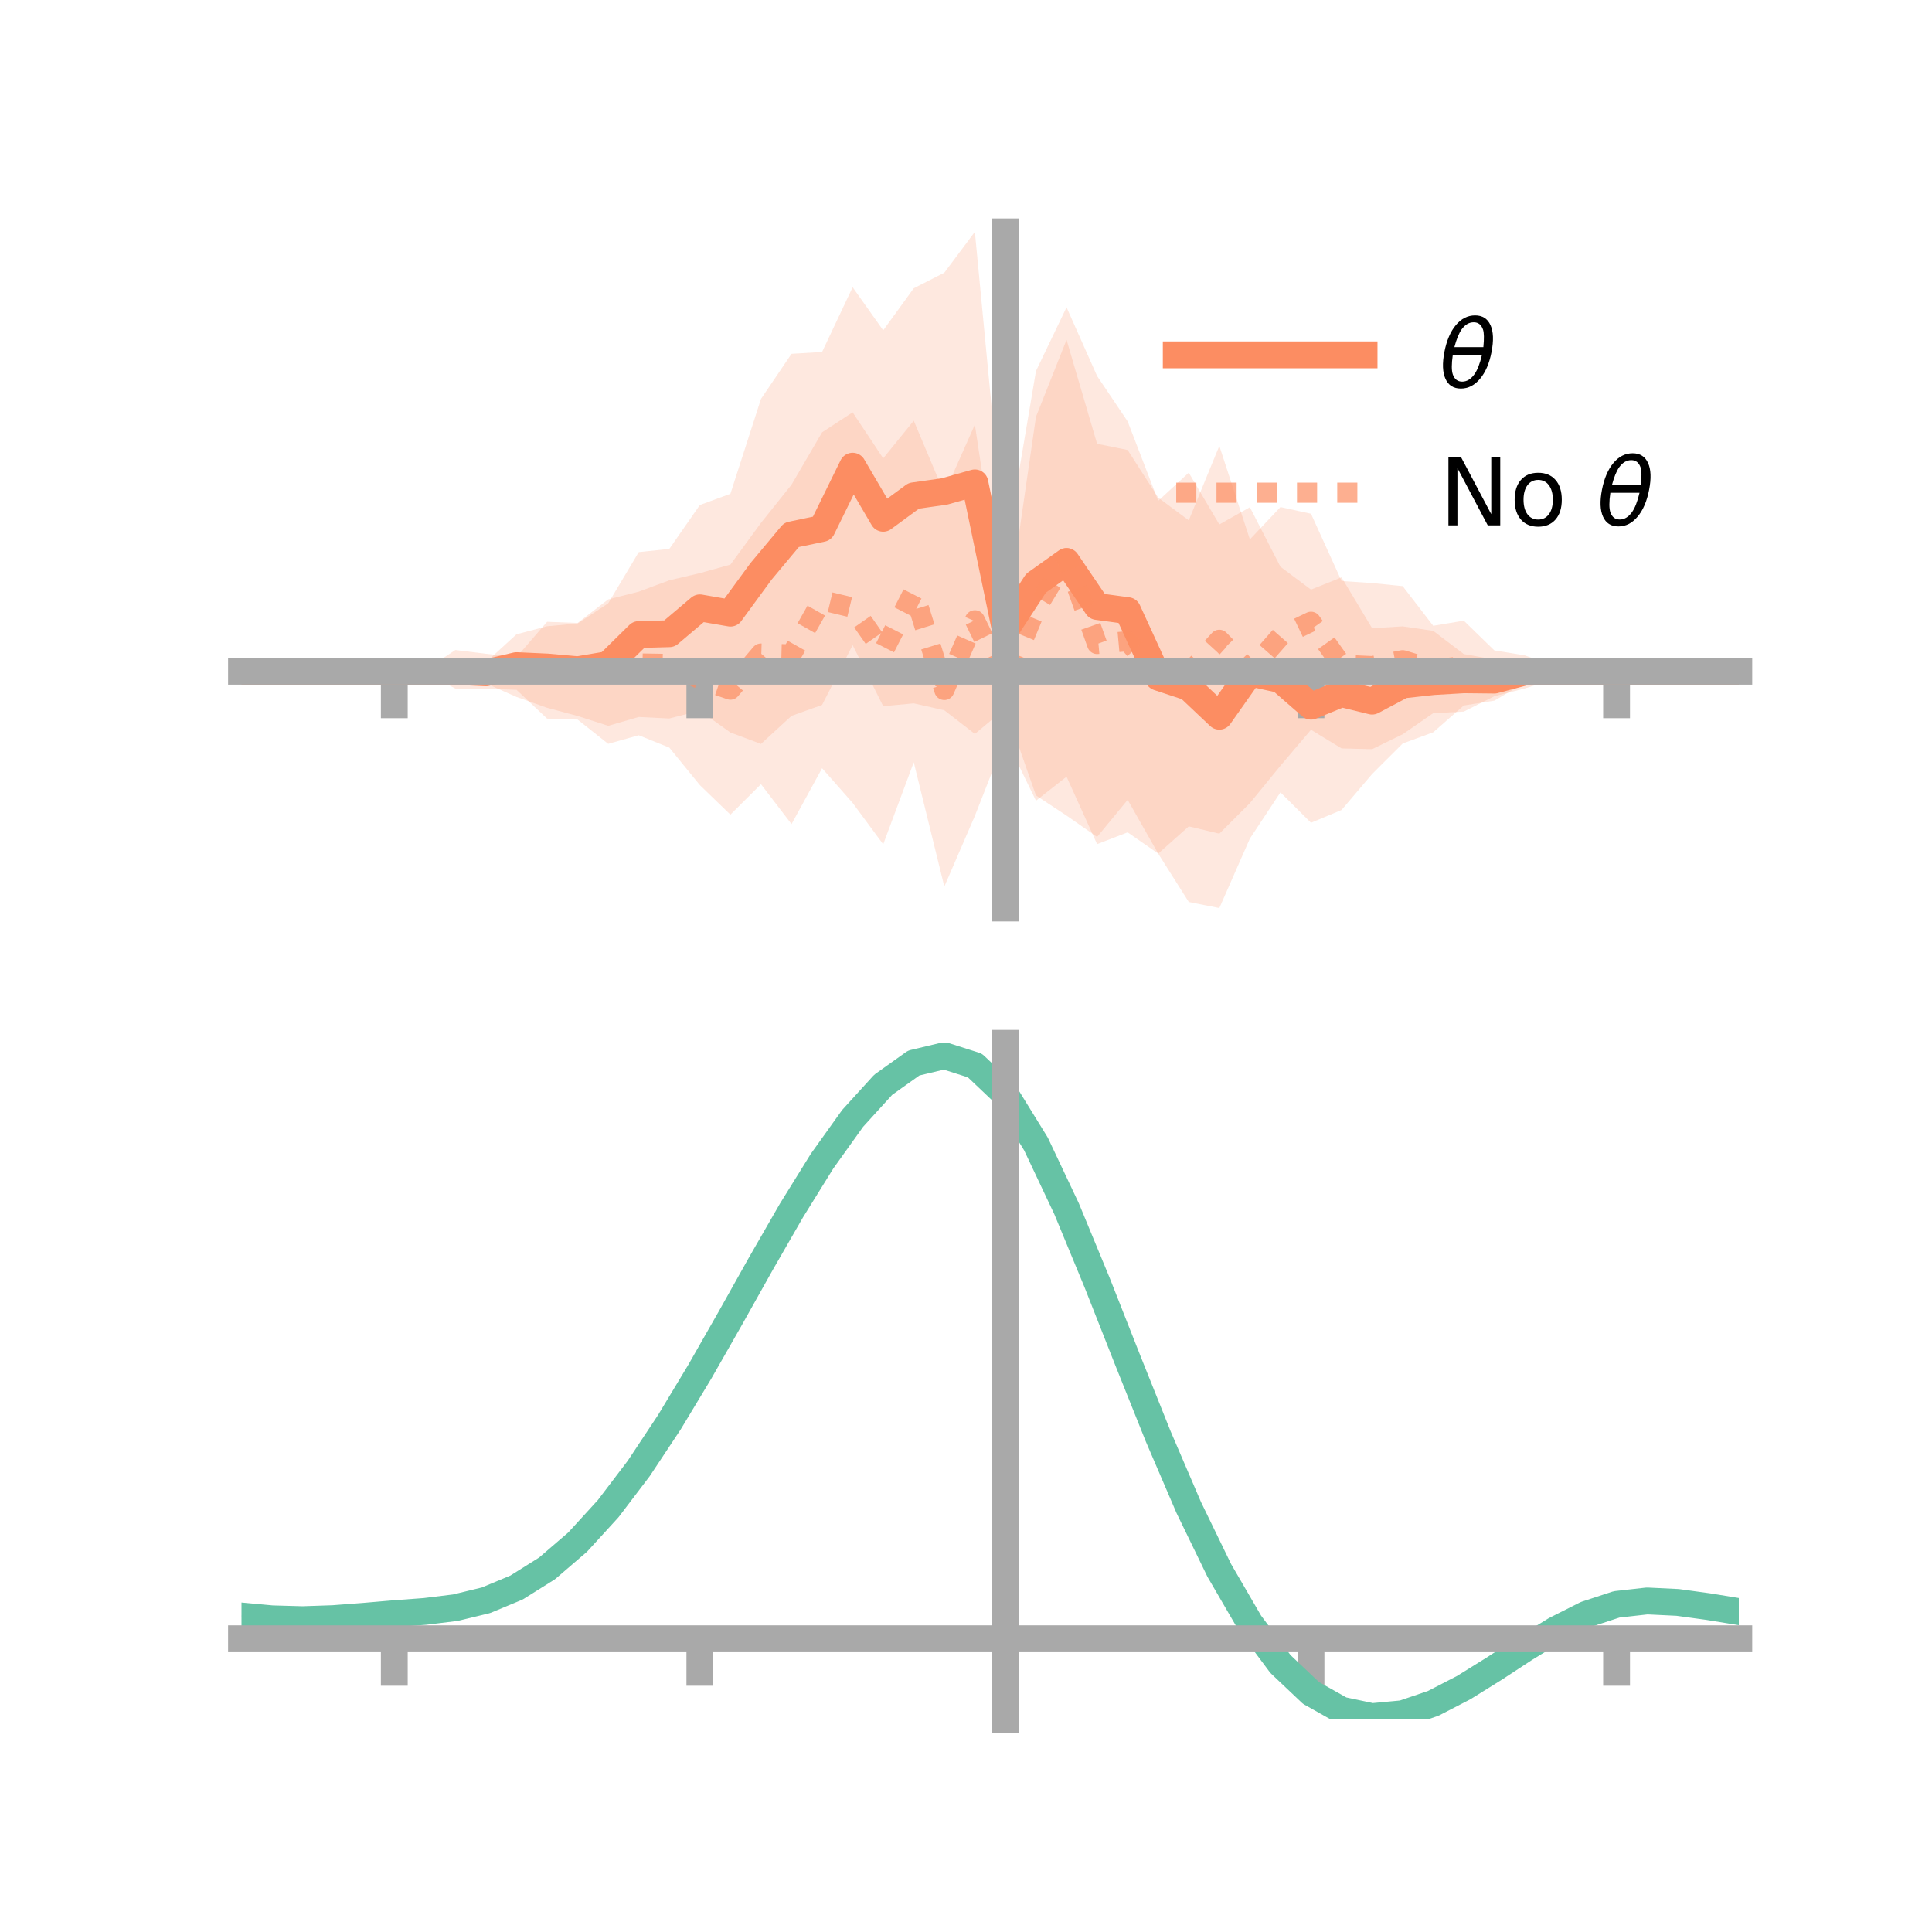 <?xml version="1.0" encoding="utf-8" standalone="no"?>
<!DOCTYPE svg PUBLIC "-//W3C//DTD SVG 1.1//EN"
  "http://www.w3.org/Graphics/SVG/1.1/DTD/svg11.dtd">
<!-- Created with matplotlib (https://matplotlib.org/) -->
<svg height="144pt" version="1.1" viewBox="0 0 144 144" width="144pt" xmlns="http://www.w3.org/2000/svg" xmlns:xlink="http://www.w3.org/1999/xlink">
 <defs>
  <style type="text/css">*{stroke-linecap:butt;stroke-linejoin:round;}</style>
 </defs>
 <g id="figure_1">
  <g id="patch_1">
   <path d="M 0 144 
L 144 144 
L 144 0 
L 0 0 
z
" style="fill:none;"/>
  </g>
  <g id="axes_1">
   <g id="patch_2">
    <path d="M 18 67.68 
L 129.6 67.68 
L 129.6 17.28 
L 18 17.28 
z
" style="fill:none;"/>
   </g>
   <g id="PolyCollection_1">
    <path clip-path="url(#pb9fde14e6f)" d="M 18 50.031 
L 18 50.031 
L 20.278 50.031 
L 22.555 50.031 
L 24.833 50.031 
L 27.11 50.031 
L 29.388 50.031 
L 31.665 50.031 
L 33.943 49.886 
L 36.22 49.357 
L 38.498 47.276 
L 40.776 46.677 
L 43.053 46.47 
L 45.331 44.971 
L 47.608 41.151 
L 49.886 40.912 
L 52.163 37.641 
L 54.441 36.803 
L 56.718 29.736 
L 58.996 26.371 
L 61.273 26.234 
L 63.551 21.409 
L 65.829 24.622 
L 68.106 21.486 
L 70.384 20.326 
L 72.661 17.28 
L 74.939 41.119 
L 77.216 27.654 
L 79.494 22.905 
L 81.771 28.026 
L 84.049 31.41 
L 86.327 37.328 
L 88.604 35.231 
L 90.882 39.089 
L 93.159 37.805 
L 95.437 42.242 
L 97.714 43.945 
L 99.992 43.031 
L 102.269 46.824 
L 104.547 46.685 
L 106.824 47.019 
L 109.102 48.749 
L 111.38 49.157 
L 113.657 49.292 
L 115.935 49.883 
L 118.212 50.03 
L 120.49 50.031 
L 122.767 50.031 
L 125.045 50.031 
L 127.322 50.031 
L 129.6 50.031 
L 129.6 50.031 
L 129.6 50.031 
L 127.322 50.031 
L 125.045 50.031 
L 122.767 50.031 
L 120.49 50.031 
L 118.212 50.033 
L 115.935 50.279 
L 113.657 50.89 
L 111.38 52.222 
L 109.102 52.582 
L 106.824 54.581 
L 104.547 55.418 
L 102.269 57.691 
L 99.992 60.371 
L 97.714 61.325 
L 95.437 59.058 
L 93.159 62.503 
L 90.882 67.68 
L 88.604 67.229 
L 86.327 63.626 
L 84.049 59.616 
L 81.771 62.382 
L 79.494 60.789 
L 77.216 59.289 
L 74.939 52.799 
L 72.661 54.703 
L 70.384 52.94 
L 68.106 52.423 
L 65.829 52.636 
L 63.551 48.082 
L 61.273 52.542 
L 58.996 53.356 
L 56.718 55.448 
L 54.441 54.596 
L 52.163 52.969 
L 49.886 53.553 
L 47.608 53.439 
L 45.331 54.1 
L 43.053 53.365 
L 40.776 52.754 
L 38.498 51.946 
L 36.22 50.938 
L 33.943 50.2 
L 31.665 50.031 
L 29.388 50.031 
L 27.11 50.031 
L 24.833 50.031 
L 22.555 50.031 
L 20.278 50.031 
L 18 50.031 
z
" style="fill:#fc8d62;fill-opacity:0.2;"/>
   </g>
   <g id="PolyCollection_2">
    <path clip-path="url(#pb9fde14e6f)" d="M 18 50.031 
L 18 50.031 
L 20.278 50.031 
L 22.555 50.031 
L 24.833 50.031 
L 27.11 50.031 
L 29.388 50.031 
L 31.665 49.95 
L 33.943 48.447 
L 36.22 48.729 
L 38.498 48.979 
L 40.776 46.345 
L 43.053 46.431 
L 45.331 44.675 
L 47.608 44.098 
L 49.886 43.253 
L 52.163 42.718 
L 54.441 42.085 
L 56.718 38.972 
L 58.996 36.126 
L 61.273 32.223 
L 63.551 30.735 
L 65.829 34.161 
L 68.106 31.356 
L 70.384 36.771 
L 72.661 31.648 
L 74.939 46.773 
L 77.216 31.062 
L 79.494 25.329 
L 81.771 33.078 
L 84.049 33.541 
L 86.327 37.09 
L 88.604 38.783 
L 90.882 33.235 
L 93.159 40.205 
L 95.437 37.794 
L 97.714 38.291 
L 99.992 43.304 
L 102.269 43.457 
L 104.547 43.687 
L 106.824 46.642 
L 109.102 46.261 
L 111.38 48.477 
L 113.657 48.849 
L 115.935 49.674 
L 118.212 50.012 
L 120.49 50.031 
L 122.767 50.031 
L 125.045 50.031 
L 127.322 50.031 
L 129.6 50.031 
L 129.6 50.031 
L 129.6 50.031 
L 127.322 50.031 
L 125.045 50.031 
L 122.767 50.031 
L 120.49 50.031 
L 118.212 50.049 
L 115.935 50.581 
L 113.657 51.312 
L 111.38 51.891 
L 109.102 53.039 
L 106.824 53.154 
L 104.547 54.729 
L 102.269 55.84 
L 99.992 55.783 
L 97.714 54.393 
L 95.437 57.074 
L 93.159 59.861 
L 90.882 62.137 
L 88.604 61.593 
L 86.327 63.622 
L 84.049 62.039 
L 81.771 62.917 
L 79.494 57.889 
L 77.216 59.68 
L 74.939 55.006 
L 72.661 60.814 
L 70.384 66.08 
L 68.106 56.816 
L 65.829 62.93 
L 63.551 59.845 
L 61.273 57.26 
L 58.996 61.424 
L 56.718 58.45 
L 54.441 60.719 
L 52.163 58.518 
L 49.886 55.723 
L 47.608 54.802 
L 45.331 55.442 
L 43.053 53.635 
L 40.776 53.561 
L 38.498 51.414 
L 36.22 51.332 
L 33.943 51.324 
L 31.665 50.139 
L 29.388 50.031 
L 27.11 50.031 
L 24.833 50.031 
L 22.555 50.031 
L 20.278 50.031 
L 18 50.031 
z
" style="fill:#fc8d62;fill-opacity:0.2;"/>
   </g>
   <g id="matplotlib.axis_1">
    <g id="xtick_1">
     <g id="line2d_1">
      <defs>
       <path d="M 0 0 
L 0 3.5 
" id="m4f23cb6098" style="stroke:#a9a9a9;stroke-width:2;"/>
      </defs>
      <g>
       <use style="fill:#a9a9a9;stroke:#a9a9a9;stroke-width:2;" x="29.388" xlink:href="#m4f23cb6098" y="50.031"/>
      </g>
     </g>
    </g>
    <g id="xtick_2">
     <g id="line2d_2">
      <g>
       <use style="fill:#a9a9a9;stroke:#a9a9a9;stroke-width:2;" x="52.163" xlink:href="#m4f23cb6098" y="50.031"/>
      </g>
     </g>
    </g>
    <g id="xtick_3">
     <g id="line2d_3">
      <g>
       <use style="fill:#a9a9a9;stroke:#a9a9a9;stroke-width:2;" x="74.939" xlink:href="#m4f23cb6098" y="50.031"/>
      </g>
     </g>
    </g>
    <g id="xtick_4">
     <g id="line2d_4">
      <g>
       <use style="fill:#a9a9a9;stroke:#a9a9a9;stroke-width:2;" x="97.714" xlink:href="#m4f23cb6098" y="50.031"/>
      </g>
     </g>
    </g>
    <g id="xtick_5">
     <g id="line2d_5">
      <g>
       <use style="fill:#a9a9a9;stroke:#a9a9a9;stroke-width:2;" x="120.49" xlink:href="#m4f23cb6098" y="50.031"/>
      </g>
     </g>
    </g>
   </g>
   <g id="matplotlib.axis_2"/>
   <g id="line2d_6">
    <path clip-path="url(#pb9fde14e6f)" d="M 18 50.031 
L 20.278 50.031 
L 22.555 50.031 
L 24.833 50.031 
L 27.11 50.031 
L 29.388 50.031 
L 31.665 50.031 
L 33.943 50.043 
L 36.22 50.147 
L 38.498 49.611 
L 40.776 49.715 
L 43.053 49.918 
L 45.331 49.536 
L 47.608 47.295 
L 49.886 47.233 
L 52.163 45.305 
L 54.441 45.7 
L 56.718 42.592 
L 58.996 39.864 
L 61.273 39.388 
L 63.551 34.746 
L 65.829 38.629 
L 68.106 36.955 
L 70.384 36.633 
L 72.661 35.991 
L 74.939 46.959 
L 77.216 43.471 
L 79.494 41.847 
L 81.771 45.204 
L 84.049 45.513 
L 86.327 50.477 
L 88.604 51.23 
L 90.882 53.384 
L 93.159 50.154 
L 95.437 50.65 
L 97.714 52.635 
L 99.992 51.701 
L 102.269 52.258 
L 104.547 51.051 
L 106.824 50.8 
L 109.102 50.666 
L 111.38 50.69 
L 113.657 50.091 
L 115.935 50.081 
L 118.212 50.032 
L 120.49 50.031 
L 122.767 50.031 
L 125.045 50.031 
L 127.322 50.031 
L 129.6 50.031 
" style="fill:none;stroke:#fc8d62;stroke-linecap:square;stroke-width:2;"/>
   </g>
   <g id="line2d_7">
    <path clip-path="url(#pb9fde14e6f)" d="M 18 50.031 
L 20.278 50.031 
L 22.555 50.031 
L 24.833 50.031 
L 27.11 50.031 
L 29.388 50.031 
L 31.665 50.045 
L 33.943 49.886 
L 36.22 50.031 
L 38.498 50.196 
L 40.776 49.953 
L 43.053 50.033 
L 45.331 50.058 
L 47.608 49.45 
L 49.886 49.488 
L 52.163 50.618 
L 54.441 51.402 
L 56.718 48.711 
L 58.996 48.775 
L 61.273 44.742 
L 63.551 45.29 
L 65.829 48.546 
L 68.106 44.086 
L 70.384 51.425 
L 72.661 46.231 
L 74.939 50.889 
L 77.216 45.371 
L 79.494 41.609 
L 81.771 47.998 
L 84.049 47.79 
L 86.327 50.356 
L 88.604 50.188 
L 90.882 47.686 
L 93.159 50.033 
L 95.437 47.434 
L 97.714 46.342 
L 99.992 49.544 
L 102.269 49.648 
L 104.547 49.208 
L 106.824 49.898 
L 109.102 49.65 
L 111.38 50.184 
L 113.657 50.08 
L 115.935 50.128 
L 118.212 50.03 
L 120.49 50.031 
L 122.767 50.031 
L 125.045 50.031 
L 127.322 50.031 
L 129.6 50.031 
" style="fill:none;stroke:#fc8d62;stroke-dasharray:1.5,1.5;stroke-dashoffset:0;stroke-opacity:0.7;stroke-width:1.5;"/>
   </g>
   <g id="patch_3">
    <path d="M 74.939 67.68 
L 74.939 17.28 
" style="fill:none;stroke:#a9a9a9;stroke-linecap:square;stroke-linejoin:miter;stroke-width:2;"/>
   </g>
   <g id="patch_4">
    <path d="M 129.6 67.68 
L 129.6 17.28 
" style="fill:none;"/>
   </g>
   <g id="patch_5">
    <path d="M 18 50.031 
L 129.6 50.031 
" style="fill:none;stroke:#a9a9a9;stroke-linecap:square;stroke-linejoin:miter;stroke-width:2;"/>
   </g>
   <g id="patch_6">
    <path d="M 18 17.28 
L 129.6 17.28 
" style="fill:none;"/>
   </g>
   <g id="legend_1">
    <g id="line2d_8">
     <path d="M 87.67 26.449 
L 101.67 26.449 
" style="fill:none;stroke:#fc8d62;stroke-linecap:square;stroke-width:2;"/>
    </g>
    <g id="line2d_9"/>
    <g id="text_1">
     <!-- $\theta$ -->
     <g transform="translate(107.27 28.899)scale(0.07 -0.07)">
      <defs>
       <path d="M 45.516 34.672 
L 14.453 34.672 
Q 12.359 20.062 14.5 13.875 
Q 17.188 6.25 24.469 6.25 
Q 31.781 6.25 37.359 13.922 
Q 42.234 20.656 45.516 34.672 
z
M 47.016 42.969 
Q 48.344 56.844 46.625 61.719 
Q 43.953 69.438 36.766 69.438 
Q 29.297 69.438 23.828 61.812 
Q 19.531 55.672 16.156 42.969 
z
M 38.188 76.766 
Q 49.906 76.766 54.594 66.406 
Q 59.281 56.109 55.719 37.844 
Q 52.203 19.625 43.453 9.281 
Q 34.766 -1.125 23.047 -1.125 
Q 11.281 -1.125 6.641 9.281 
Q 2 19.625 5.516 37.844 
Q 9.078 56.109 17.719 66.406 
Q 26.422 76.766 38.188 76.766 
z
" id="DejaVuSans-Oblique-952"/>
      </defs>
      <use transform="translate(0 0.234)" xlink:href="#DejaVuSans-Oblique-952"/>
     </g>
    </g>
    <g id="line2d_10">
     <path d="M 87.67 36.724 
L 101.67 36.724 
" style="fill:none;stroke:#fc8d62;stroke-dasharray:1.5,1.5;stroke-dashoffset:0;stroke-opacity:0.7;stroke-width:1.5;"/>
    </g>
    <g id="line2d_11"/>
    <g id="text_2">
     <!-- No $\theta$ -->
     <g transform="translate(107.27 39.174)scale(0.07 -0.07)">
      <defs>
       <path d="M 9.812 72.906 
L 23.094 72.906 
L 55.422 11.922 
L 55.422 72.906 
L 64.984 72.906 
L 64.984 0 
L 51.703 0 
L 19.391 60.984 
L 19.391 0 
L 9.812 0 
z
" id="DejaVuSans-78"/>
       <path d="M 30.609 48.391 
Q 23.391 48.391 19.188 42.75 
Q 14.984 37.109 14.984 27.297 
Q 14.984 17.484 19.156 11.844 
Q 23.344 6.203 30.609 6.203 
Q 37.797 6.203 41.984 11.859 
Q 46.188 17.531 46.188 27.297 
Q 46.188 37.016 41.984 42.703 
Q 37.797 48.391 30.609 48.391 
z
M 30.609 56 
Q 42.328 56 49.016 48.375 
Q 55.719 40.766 55.719 27.297 
Q 55.719 13.875 49.016 6.219 
Q 42.328 -1.422 30.609 -1.422 
Q 18.844 -1.422 12.172 6.219 
Q 5.516 13.875 5.516 27.297 
Q 5.516 40.766 12.172 48.375 
Q 18.844 56 30.609 56 
z
" id="DejaVuSans-111"/>
       <path id="DejaVuSans-32"/>
      </defs>
      <use transform="translate(0 0.234)" xlink:href="#DejaVuSans-78"/>
      <use transform="translate(74.805 0.234)" xlink:href="#DejaVuSans-111"/>
      <use transform="translate(135.986 0.234)" xlink:href="#DejaVuSans-32"/>
      <use transform="translate(167.773 0.234)" xlink:href="#DejaVuSans-Oblique-952"/>
     </g>
    </g>
   </g>
  </g>
  <g id="axes_2">
   <g id="patch_7">
    <path d="M 18 128.16 
L 129.6 128.16 
L 129.6 77.76 
L 18 77.76 
z
" style="fill:none;"/>
   </g>
   <g id="PolyCollection_3">
    <path clip-path="url(#pe1c25e6f5e)" d="M 18 120.488 
L 18 120.406 
L 20.278 120.626 
L 22.555 120.691 
L 24.833 120.607 
L 27.11 120.425 
L 29.388 120.222 
L 31.665 120.049 
L 33.943 119.766 
L 36.22 119.208 
L 38.498 118.25 
L 40.776 116.799 
L 43.053 114.804 
L 45.331 112.257 
L 47.608 109.19 
L 49.886 105.672 
L 52.163 101.803 
L 54.441 97.714 
L 56.718 93.558 
L 58.996 89.512 
L 61.273 85.763 
L 63.551 82.511 
L 65.829 79.959 
L 68.106 78.31 
L 70.384 77.76 
L 72.661 78.499 
L 74.939 80.697 
L 77.216 84.442 
L 79.494 89.334 
L 81.771 94.921 
L 84.049 100.785 
L 86.327 106.561 
L 88.604 111.947 
L 90.882 116.709 
L 93.159 120.684 
L 95.437 123.775 
L 97.714 125.952 
L 99.992 127.245 
L 102.269 127.732 
L 104.547 127.526 
L 106.824 126.768 
L 109.102 125.612 
L 111.38 124.22 
L 113.657 122.756 
L 115.935 121.379 
L 118.212 120.243 
L 120.49 119.499 
L 122.767 119.244 
L 125.045 119.359 
L 127.322 119.681 
L 129.6 120.066 
L 129.6 120.175 
L 129.6 120.175 
L 127.322 119.814 
L 125.045 119.513 
L 122.767 119.408 
L 120.49 119.665 
L 118.212 120.415 
L 115.935 121.574 
L 113.657 122.994 
L 111.38 124.51 
L 109.102 125.952 
L 106.824 127.15 
L 104.547 127.937 
L 102.269 128.16 
L 99.992 127.685 
L 97.714 126.412 
L 95.437 124.277 
L 93.159 121.263 
L 90.882 117.402 
L 88.604 112.783 
L 86.327 107.562 
L 84.049 101.96 
L 81.771 96.268 
L 79.494 90.842 
L 77.216 86.091 
L 74.939 82.454 
L 72.661 80.327 
L 70.384 79.616 
L 68.106 80.151 
L 65.829 81.745 
L 63.551 84.202 
L 61.273 87.326 
L 58.996 90.919 
L 56.718 94.791 
L 54.441 98.761 
L 52.163 102.664 
L 49.886 106.353 
L 47.608 109.708 
L 45.331 112.636 
L 43.053 115.074 
L 40.776 116.995 
L 38.498 118.405 
L 36.22 119.343 
L 33.943 119.89 
L 31.665 120.166 
L 29.388 120.329 
L 27.11 120.517 
L 24.833 120.681 
L 22.555 120.751 
L 20.278 120.689 
L 18 120.488 
z
" style="fill:#66c2a5;fill-opacity:0.2;"/>
   </g>
   <g id="matplotlib.axis_3">
    <g id="xtick_6">
     <g id="line2d_12">
      <g>
       <use style="fill:#a9a9a9;stroke:#a9a9a9;stroke-width:2;" x="29.388" xlink:href="#m4f23cb6098" y="122.146"/>
      </g>
     </g>
    </g>
    <g id="xtick_7">
     <g id="line2d_13">
      <g>
       <use style="fill:#a9a9a9;stroke:#a9a9a9;stroke-width:2;" x="52.163" xlink:href="#m4f23cb6098" y="122.146"/>
      </g>
     </g>
    </g>
    <g id="xtick_8">
     <g id="line2d_14">
      <g>
       <use style="fill:#a9a9a9;stroke:#a9a9a9;stroke-width:2;" x="74.939" xlink:href="#m4f23cb6098" y="122.146"/>
      </g>
     </g>
    </g>
    <g id="xtick_9">
     <g id="line2d_15">
      <g>
       <use style="fill:#a9a9a9;stroke:#a9a9a9;stroke-width:2;" x="97.714" xlink:href="#m4f23cb6098" y="122.146"/>
      </g>
     </g>
    </g>
    <g id="xtick_10">
     <g id="line2d_16">
      <g>
       <use style="fill:#a9a9a9;stroke:#a9a9a9;stroke-width:2;" x="120.49" xlink:href="#m4f23cb6098" y="122.146"/>
      </g>
     </g>
    </g>
   </g>
   <g id="matplotlib.axis_4"/>
   <g id="line2d_17">
    <path clip-path="url(#pe1c25e6f5e)" d="M 18 120.447 
L 20.278 120.658 
L 22.555 120.721 
L 24.833 120.644 
L 27.11 120.471 
L 29.388 120.275 
L 31.665 120.108 
L 33.943 119.828 
L 36.22 119.276 
L 38.498 118.327 
L 40.776 116.897 
L 43.053 114.939 
L 45.331 112.446 
L 47.608 109.449 
L 49.886 106.012 
L 52.163 102.233 
L 54.441 98.238 
L 56.718 94.175 
L 58.996 90.215 
L 61.273 86.544 
L 63.551 83.357 
L 65.829 80.852 
L 68.106 79.231 
L 70.384 78.688 
L 72.661 79.413 
L 74.939 81.575 
L 77.216 85.267 
L 79.494 90.088 
L 81.771 95.595 
L 84.049 101.372 
L 86.327 107.061 
L 88.604 112.365 
L 90.882 117.056 
L 93.159 120.973 
L 95.437 124.026 
L 97.714 126.182 
L 99.992 127.465 
L 102.269 127.946 
L 104.547 127.732 
L 106.824 126.959 
L 109.102 125.782 
L 111.38 124.365 
L 113.657 122.875 
L 115.935 121.477 
L 118.212 120.329 
L 120.49 119.582 
L 122.767 119.326 
L 125.045 119.436 
L 127.322 119.748 
L 129.6 120.12 
" style="fill:none;stroke:#66c2a5;stroke-linecap:square;stroke-width:2;"/>
   </g>
   <g id="patch_8">
    <path d="M 74.939 128.16 
L 74.939 77.76 
" style="fill:none;stroke:#a9a9a9;stroke-linecap:square;stroke-linejoin:miter;stroke-width:2;"/>
   </g>
   <g id="patch_9">
    <path d="M 129.6 128.16 
L 129.6 77.76 
" style="fill:none;"/>
   </g>
   <g id="patch_10">
    <path d="M 18 122.146 
L 129.6 122.146 
" style="fill:none;stroke:#a9a9a9;stroke-linecap:square;stroke-linejoin:miter;stroke-width:2;"/>
   </g>
   <g id="patch_11">
    <path d="M 18 77.76 
L 129.6 77.76 
" style="fill:none;"/>
   </g>
  </g>
 </g>
 <defs>
  <clipPath id="pb9fde14e6f">
   <rect height="50.4" width="111.6" x="18" y="17.28"/>
  </clipPath>
  <clipPath id="pe1c25e6f5e">
   <rect height="50.4" width="111.6" x="18" y="77.76"/>
  </clipPath>
 </defs>
</svg>
